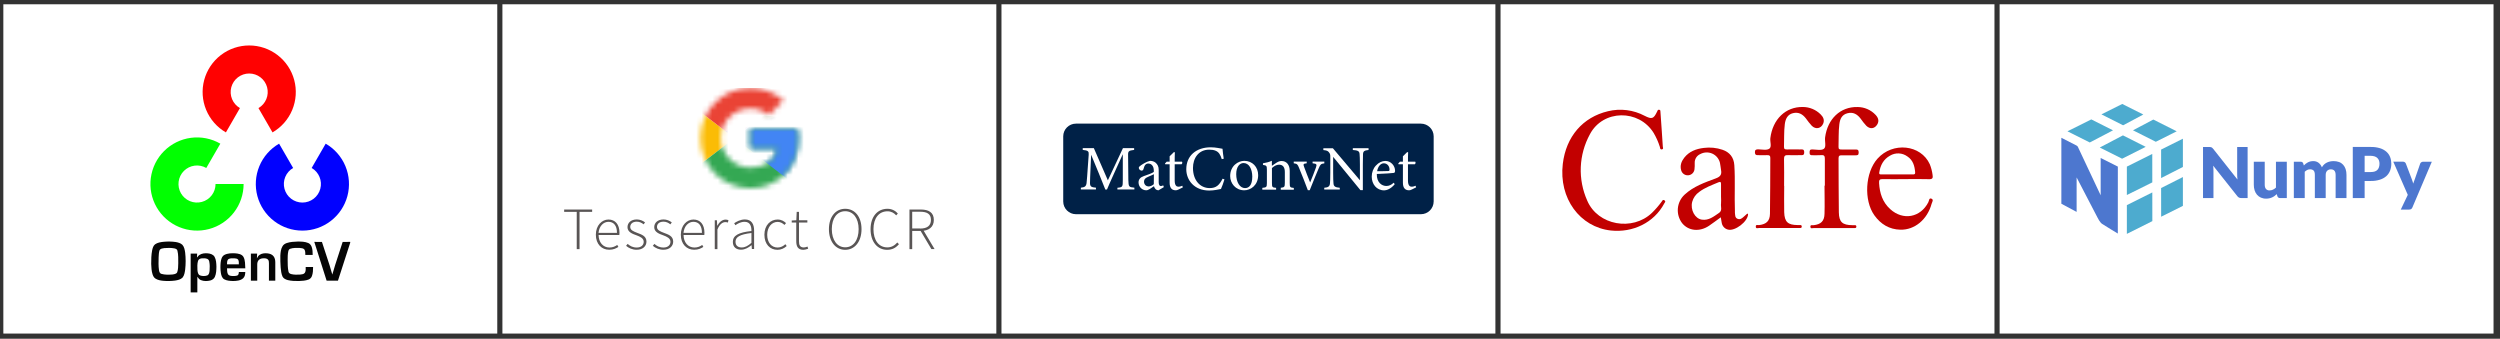 <svg width="465" height="63" viewBox="0 0 465 63" fill="none" xmlns="http://www.w3.org/2000/svg">
    <rect x="0" y="0" width="465" height="63" fill="#333333" stroke="none"/>
    <rect width="91.869" height="61.246" transform="translate(0.623 0.796)" fill="white"/>
    <g clip-path="url(#clip0_8130_76837)">
        <path d="M42.017 24.627C40.365 23.672 39.075 22.2 38.345 20.437C37.615 18.675 37.487 16.721 37.981 14.878C38.475 13.036 39.563 11.407 41.077 10.246C42.59 9.085 44.444 8.456 46.352 8.456C48.26 8.456 50.114 9.085 51.628 10.246C53.141 11.407 54.229 13.036 54.723 14.878C55.217 16.721 55.089 18.675 54.359 20.437C53.63 22.2 52.339 23.672 50.687 24.627L48.074 20.105C48.731 19.725 49.245 19.14 49.535 18.438C49.826 17.737 49.877 16.96 49.68 16.227C49.484 15.493 49.051 14.845 48.449 14.383C47.847 13.921 47.109 13.671 46.35 13.671C45.591 13.671 44.853 13.921 44.251 14.383C43.649 14.845 43.216 15.493 43.019 16.227C42.823 16.96 42.874 17.737 43.164 18.438C43.455 19.14 43.969 19.725 44.626 20.105L42.017 24.627Z" fill="#FF0101"/>
        <path d="M60.578 26.723C62.23 27.677 63.521 29.149 64.251 30.912C64.982 32.674 65.11 34.628 64.616 36.471C64.122 38.314 63.034 39.942 61.52 41.104C60.007 42.265 58.153 42.895 56.245 42.895C54.337 42.895 52.482 42.265 50.969 41.104C49.455 39.942 48.367 38.314 47.873 36.471C47.38 34.628 47.508 32.674 48.238 30.912C48.968 29.149 50.259 27.677 51.911 26.723L54.521 31.242C53.863 31.622 53.35 32.207 53.059 32.908C52.769 33.61 52.718 34.387 52.914 35.12C53.111 35.853 53.544 36.501 54.146 36.963C54.748 37.425 55.486 37.676 56.245 37.676C57.004 37.676 57.742 37.425 58.344 36.963C58.946 36.501 59.379 35.853 59.575 35.12C59.772 34.387 59.721 33.61 59.43 32.908C59.14 32.207 58.626 31.622 57.969 31.242L60.578 26.723Z" fill="#0101FF"/>
        <path d="M45.312 34.228C45.311 36.136 44.681 37.991 43.52 39.504C42.358 41.018 40.729 42.105 38.886 42.599C37.043 43.092 35.089 42.964 33.327 42.233C31.564 41.502 30.092 40.211 29.138 38.558C28.185 36.906 27.803 34.985 28.053 33.093C28.303 31.202 29.169 29.445 30.519 28.097C31.869 26.748 33.626 25.883 35.517 25.634C37.409 25.386 39.33 25.769 40.981 26.724L38.368 31.243C37.711 30.863 36.947 30.711 36.194 30.81C35.442 30.909 34.743 31.254 34.206 31.791C33.67 32.327 33.325 33.026 33.226 33.779C33.127 34.531 33.279 35.295 33.658 35.953C34.038 36.61 34.624 37.124 35.325 37.414C36.026 37.705 36.803 37.756 37.537 37.559C38.27 37.363 38.918 36.93 39.38 36.328C39.842 35.726 40.092 34.988 40.092 34.229L45.312 34.228Z" fill="#01FF01"/>
        <path d="M48.277 47.41C48.707 47.111 49.263 47.07 49.77 47.128C50.201 47.173 50.658 47.338 50.912 47.71C51.138 48.021 51.201 48.412 51.204 48.785C51.204 49.926 51.204 51.067 51.204 52.207C50.809 52.207 50.415 52.207 50.022 52.207C50.022 51.128 50.022 50.049 50.022 48.972C50.01 48.736 50.022 48.464 49.842 48.282C49.655 48.078 49.356 48.038 49.092 48.04C48.772 48.04 48.426 48.092 48.18 48.313C47.939 48.519 47.847 48.85 47.846 49.156C47.846 50.173 47.846 51.191 47.846 52.209C47.453 52.209 47.059 52.209 46.664 52.209C46.664 50.529 46.664 48.849 46.664 47.169C47.051 47.169 47.438 47.169 47.826 47.169C47.826 47.464 47.794 47.757 47.786 48.052C47.911 47.813 48.044 47.562 48.277 47.41Z" fill="#050505"/>
        <path d="M53.343 45.203C53.995 44.984 54.69 44.954 55.372 44.928C56.033 44.928 56.723 44.938 57.34 45.204C57.651 45.334 57.871 45.621 57.977 45.937C58.149 46.409 58.154 46.92 58.158 47.417C57.703 47.417 57.248 47.417 56.794 47.417C56.787 47.068 56.813 46.676 56.597 46.379C56.378 46.154 56.037 46.155 55.745 46.121C55.154 46.11 54.539 46.072 53.973 46.276C53.769 46.338 53.662 46.545 53.622 46.741C53.505 47.269 53.505 47.813 53.505 48.351C53.512 49.071 53.501 49.8 53.655 50.508C53.695 50.767 53.934 50.926 54.172 50.983C54.725 51.12 55.302 51.101 55.866 51.067C56.16 51.028 56.519 51.009 56.703 50.739C56.901 50.417 56.868 50.02 56.857 49.658C57.316 49.658 57.775 49.658 58.234 49.658C58.228 50.23 58.218 50.821 58.011 51.362C57.958 51.504 57.877 51.634 57.771 51.743C57.665 51.852 57.537 51.937 57.396 51.993C56.837 52.219 56.219 52.233 55.623 52.269C54.931 52.281 54.231 52.264 53.556 52.103C53.16 52 52.727 51.818 52.543 51.424C52.309 50.903 52.266 50.324 52.205 49.764C52.155 49.023 52.122 48.282 52.143 47.54C52.178 46.94 52.233 46.307 52.557 45.784C52.727 45.492 53.029 45.31 53.343 45.203Z" fill="#050505"/>
        <path d="M58.459 44.992C58.933 44.992 59.407 44.979 59.881 44.999C60.342 46.462 60.848 47.91 61.312 49.371C61.493 49.931 61.623 50.509 61.809 51.068C62.019 50.465 62.153 49.838 62.359 49.233C62.813 47.82 63.281 46.412 63.735 44.999C64.203 44.979 64.672 44.999 65.14 44.99V45.145C64.37 47.492 63.618 49.846 62.863 52.199C62.159 52.213 61.453 52.215 60.748 52.199C59.999 49.792 59.212 47.397 58.459 44.992Z" fill="#050505"/>
        <path d="M34.441 46.985C34.363 46.479 34.276 45.927 33.922 45.535C33.584 45.208 33.107 45.091 32.657 45.011C31.926 44.913 31.186 44.899 30.452 44.971C29.892 45.03 29.299 45.112 28.834 45.451C28.503 45.713 28.393 46.145 28.303 46.537C28.136 47.378 28.12 48.242 28.123 49.097C28.151 49.744 28.176 50.403 28.377 51.025C28.477 51.323 28.626 51.631 28.899 51.805C29.323 52.089 29.844 52.178 30.342 52.228C31.078 52.297 31.819 52.283 32.551 52.188C33.049 52.11 33.589 52.001 33.955 51.632C34.291 51.215 34.365 50.661 34.441 50.149C34.561 49.097 34.561 48.036 34.441 46.985ZM32.963 50.633C32.801 50.982 32.358 51.01 32.025 51.061C31.356 51.099 30.662 51.133 30.013 50.937C29.714 50.858 29.619 50.537 29.573 50.267C29.449 49.469 29.489 48.657 29.505 47.853C29.538 47.402 29.532 46.934 29.691 46.505C29.878 46.218 30.262 46.194 30.57 46.146C31.192 46.096 31.826 46.084 32.441 46.202C32.679 46.25 32.961 46.365 33.005 46.637C33.192 47.401 33.148 48.193 33.156 48.976C33.136 49.528 33.149 50.102 32.963 50.633Z" fill="#050505"/>
        <path d="M39.909 47.767C39.652 47.325 39.12 47.162 38.64 47.121C38.126 47.075 37.573 47.121 37.128 47.404C36.924 47.528 36.785 47.73 36.636 47.912C36.642 47.663 36.656 47.414 36.67 47.169C36.268 47.169 35.866 47.169 35.463 47.169C35.463 49.575 35.463 51.98 35.463 54.386H36.707V51.479C36.876 51.736 37.081 51.986 37.373 52.102C37.918 52.327 38.539 52.312 39.104 52.173C39.473 52.08 39.817 51.845 39.967 51.489C40.23 50.898 40.242 50.234 40.255 49.598C40.234 48.977 40.216 48.321 39.909 47.767ZM38.984 50.343C38.945 50.677 38.892 51.109 38.525 51.238C38.093 51.384 37.625 51.378 37.197 51.223C36.807 51.059 36.761 50.587 36.723 50.22C36.7 49.66 36.672 49.079 36.83 48.533C36.914 48.222 37.237 48.076 37.533 48.053C37.881 48.026 38.249 48.019 38.575 48.163C38.782 48.252 38.891 48.47 38.928 48.682C39.036 49.227 39.022 49.791 38.984 50.343Z" fill="#050505"/>
        <path d="M44.22 51.202C43.898 51.365 43.523 51.336 43.173 51.334C42.891 51.318 42.557 51.264 42.4 50.999C42.213 50.665 42.263 50.271 42.223 49.906H45.627C45.578 49.198 45.635 48.439 45.288 47.79C44.977 47.256 44.301 47.163 43.743 47.116C43.071 47.084 42.355 47.095 41.744 47.41C41.246 47.678 41.108 48.284 41.044 48.8C40.972 49.455 40.984 50.116 41.081 50.767C41.153 51.203 41.284 51.701 41.694 51.944C42.2 52.223 42.798 52.252 43.363 52.269C44.004 52.256 44.721 52.206 45.222 51.76C45.555 51.468 45.609 51.002 45.623 50.587C45.225 50.587 44.827 50.587 44.429 50.587C44.403 50.802 44.403 51.058 44.22 51.202ZM42.474 48.206C42.814 47.999 43.234 48.041 43.616 48.047C43.852 48.072 44.14 48.086 44.294 48.295C44.451 48.554 44.423 48.87 44.424 49.16C43.692 49.16 42.96 49.163 42.228 49.16C42.236 48.835 42.211 48.442 42.474 48.206Z" fill="#050505"/>
    </g>
    <rect width="91.869" height="61.246" transform="translate(93.449 0.796)" fill="white"/>
    <g clip-path="url(#clip1_8130_76837)">
        <mask id="mask0_8130_76837" style="mask-type:luminance" maskUnits="userSpaceOnUse" x="130" y="16" width="19" height="20">
            <path d="M148.277 23.997H139.588V27.595H144.589C144.118 29.88 142.174 31.193 139.588 31.193C136.541 31.193 134.076 28.737 134.076 25.681C134.076 22.624 136.531 20.169 139.588 20.169C140.901 20.169 142.084 20.64 143.016 21.401L145.732 18.685C144.078 17.262 141.963 16.37 139.588 16.37C134.417 16.37 130.268 20.519 130.268 25.691C130.268 30.862 134.417 35.011 139.588 35.011C144.248 35.011 148.488 31.624 148.488 25.691C148.488 25.139 148.408 24.548 148.277 23.997Z" fill="white"/>
        </mask>
        <g mask="url(#mask0_8130_76837)">
            <path d="M129.426 31.203V20.179L136.632 25.691L129.426 31.203Z" fill="#FBBC05"/>
        </g>
        <mask id="mask1_8130_76837" style="mask-type:luminance" maskUnits="userSpaceOnUse" x="130" y="16" width="19" height="20">
            <path d="M148.277 23.997H139.588V27.595H144.589C144.118 29.88 142.174 31.193 139.588 31.193C136.541 31.193 134.076 28.737 134.076 25.681C134.076 22.624 136.531 20.169 139.588 20.169C140.901 20.169 142.084 20.64 143.016 21.401L145.732 18.685C144.078 17.262 141.963 16.37 139.588 16.37C134.417 16.37 130.268 20.519 130.268 25.691C130.268 30.862 134.417 35.011 139.588 35.011C144.248 35.011 148.488 31.624 148.488 25.691C148.488 25.139 148.408 24.548 148.277 23.997Z" fill="white"/>
        </mask>
        <g mask="url(#mask1_8130_76837)">
            <path d="M129.426 20.179L136.632 25.691L139.598 23.105L149.771 21.452V15.519H129.426V20.179Z" fill="#EA4335"/>
        </g>
        <mask id="mask2_8130_76837" style="mask-type:luminance" maskUnits="userSpaceOnUse" x="130" y="16" width="19" height="20">
            <path d="M148.277 23.997H139.588V27.595H144.589C144.118 29.88 142.174 31.193 139.588 31.193C136.541 31.193 134.076 28.737 134.076 25.681C134.076 22.624 136.531 20.169 139.588 20.169C140.901 20.169 142.084 20.64 143.016 21.401L145.732 18.685C144.078 17.262 141.963 16.37 139.588 16.37C134.417 16.37 130.268 20.519 130.268 25.691C130.268 30.862 134.417 35.011 139.588 35.011C144.248 35.011 148.488 31.624 148.488 25.691C148.488 25.139 148.408 24.548 148.277 23.997Z" fill="white"/>
        </mask>
        <g mask="url(#mask2_8130_76837)">
            <path d="M129.426 31.203L142.134 21.461L145.481 21.882L149.761 15.528V35.863H129.426V31.203Z" fill="#34A853"/>
        </g>
        <mask id="mask3_8130_76837" style="mask-type:luminance" maskUnits="userSpaceOnUse" x="130" y="16" width="19" height="20">
            <path d="M148.277 23.997H139.588V27.595H144.589C144.118 29.88 142.174 31.193 139.588 31.193C136.541 31.193 134.076 28.737 134.076 25.681C134.076 22.624 136.531 20.169 139.588 20.169C140.901 20.169 142.084 20.64 143.016 21.401L145.732 18.685C144.078 17.262 141.963 16.37 139.588 16.37C134.417 16.37 130.268 20.519 130.268 25.691C130.268 30.862 134.417 35.011 139.588 35.011C144.248 35.011 148.488 31.624 148.488 25.691C148.488 25.139 148.408 24.548 148.277 23.997Z" fill="white"/>
        </mask>
        <g mask="url(#mask3_8130_76837)">
            <path d="M149.758 35.863L136.62 25.691L134.926 24.418L149.758 20.179V35.863Z" fill="#4285F4"/>
        </g>
        <path d="M107.272 39.412H104.93V38.971H110.139V39.412H107.796V46.343H107.272V39.412Z" fill="#595555"/>
        <path d="M110.828 43.656C110.828 41.906 111.972 40.831 113.171 40.831C114.439 40.831 115.224 41.741 115.224 43.312C115.224 43.449 115.224 43.573 115.197 43.711H111.338C111.352 45.062 112.151 46.04 113.364 46.04C113.942 46.04 114.397 45.847 114.811 45.558L115.017 45.93C114.59 46.192 114.108 46.453 113.322 46.453C111.931 46.467 110.828 45.42 110.828 43.656ZM114.756 43.312C114.756 41.934 114.135 41.258 113.171 41.258C112.261 41.258 111.448 42.03 111.324 43.312H114.756Z" fill="#595555"/>
        <path d="M116.451 45.723L116.741 45.365C117.195 45.751 117.678 46.04 118.449 46.04C119.29 46.04 119.731 45.544 119.731 44.979C119.731 44.304 119.042 44.014 118.422 43.78C117.609 43.491 116.713 43.16 116.713 42.251C116.713 41.479 117.319 40.817 118.449 40.817C119.028 40.817 119.593 41.052 119.979 41.369L119.717 41.727C119.359 41.451 118.973 41.231 118.436 41.231C117.595 41.231 117.223 41.713 117.223 42.209C117.223 42.816 117.857 43.05 118.491 43.298C119.317 43.615 120.241 43.89 120.241 44.938C120.241 45.751 119.593 46.454 118.436 46.454C117.623 46.467 116.933 46.137 116.451 45.723Z" fill="#595555"/>
        <path d="M121.424 45.723L121.713 45.365C122.168 45.751 122.65 46.04 123.422 46.04C124.263 46.04 124.704 45.544 124.704 44.979C124.704 44.304 124.015 44.014 123.394 43.78C122.581 43.491 121.686 43.16 121.686 42.251C121.686 41.479 122.292 40.817 123.422 40.817C124.001 40.817 124.566 41.052 124.952 41.369L124.69 41.727C124.331 41.451 123.946 41.231 123.408 41.231C122.568 41.231 122.196 41.713 122.196 42.209C122.196 42.816 122.829 43.05 123.463 43.298C124.29 43.615 125.213 43.89 125.213 44.938C125.213 45.751 124.566 46.454 123.408 46.454C122.609 46.467 121.906 46.137 121.424 45.723Z" fill="#595555"/>
        <path d="M126.633 43.656C126.633 41.906 127.777 40.831 128.975 40.831C130.243 40.831 131.029 41.741 131.029 43.312C131.029 43.449 131.029 43.573 131.001 43.711H127.143C127.156 45.062 127.956 46.04 129.168 46.04C129.747 46.04 130.202 45.847 130.615 45.558L130.822 45.93C130.395 46.192 129.913 46.453 129.127 46.453C127.735 46.467 126.633 45.42 126.633 43.656ZM130.56 43.312C130.56 41.934 129.94 41.258 128.975 41.258C128.066 41.258 127.253 42.03 127.129 43.312H130.56Z" fill="#595555"/>
        <path d="M132.932 40.969H133.345L133.4 41.975H133.428C133.786 41.314 134.323 40.845 134.957 40.845C135.15 40.845 135.316 40.873 135.495 40.956L135.385 41.396C135.205 41.328 135.109 41.314 134.902 41.314C134.42 41.314 133.841 41.686 133.442 42.692V46.344H132.945V40.969H132.932Z" fill="#595555"/>
        <path d="M136.309 44.993C136.309 43.794 137.383 43.229 139.767 42.967C139.781 42.14 139.561 41.258 138.5 41.258C137.769 41.258 137.149 41.617 136.791 41.892L136.557 41.52C136.942 41.258 137.687 40.817 138.555 40.817C139.823 40.817 140.264 41.741 140.264 42.884V46.316H139.85L139.795 45.613H139.767C139.216 46.054 138.569 46.44 137.866 46.44C137.011 46.467 136.309 46.013 136.309 44.993ZM139.767 45.172V43.339C137.563 43.601 136.805 44.111 136.805 44.965C136.805 45.737 137.328 46.026 137.948 46.026C138.569 46.04 139.106 45.737 139.767 45.172Z" fill="#595555"/>
        <path d="M142.178 43.656C142.178 41.865 143.322 40.831 144.631 40.831C145.361 40.831 145.843 41.162 146.202 41.492L145.912 41.837C145.568 41.52 145.168 41.272 144.644 41.272C143.542 41.272 142.701 42.25 142.701 43.67C142.701 45.089 143.473 46.04 144.644 46.04C145.223 46.04 145.719 45.764 146.078 45.42L146.326 45.764C145.871 46.178 145.292 46.467 144.617 46.467C143.225 46.467 142.178 45.434 142.178 43.656Z" fill="#595555"/>
        <path d="M148.102 44.855V41.397H147.262V41.011L148.116 40.969L148.185 39.412H148.612V40.969H150.169V41.397H148.612V44.883C148.612 45.572 148.778 46.027 149.522 46.027C149.715 46.027 150.004 45.944 150.197 45.861L150.321 46.261C150.004 46.371 149.673 46.468 149.439 46.468C148.405 46.468 148.102 45.82 148.102 44.855Z" fill="#595555"/>
        <path d="M154.18 42.623C154.18 40.294 155.447 38.833 157.211 38.833C158.989 38.833 160.243 40.294 160.243 42.623C160.243 44.952 158.975 46.467 157.211 46.467C155.447 46.467 154.18 44.965 154.18 42.623ZM159.706 42.623C159.706 40.583 158.7 39.288 157.211 39.288C155.709 39.288 154.717 40.569 154.717 42.623C154.717 44.662 155.723 45.999 157.211 45.999C158.713 45.999 159.706 44.676 159.706 42.623Z" fill="#595555"/>
        <path d="M161.926 42.636C161.926 40.294 163.207 38.833 165.081 38.833C165.936 38.833 166.611 39.26 166.997 39.715L166.694 40.059C166.294 39.605 165.757 39.301 165.081 39.301C163.469 39.301 162.463 40.583 162.463 42.636C162.463 44.69 163.455 46.013 165.04 46.013C165.798 46.013 166.363 45.696 166.9 45.103L167.204 45.42C166.639 46.081 165.977 46.467 165.013 46.467C163.194 46.467 161.926 44.979 161.926 42.636Z" fill="#595555"/>
        <path d="M169.16 38.971H171.269C172.729 38.971 173.694 39.508 173.694 40.914C173.694 42.25 172.729 42.953 171.269 42.953H169.67V46.343H169.16V38.971ZM171.131 42.512C172.44 42.512 173.156 42.002 173.156 40.9C173.156 39.784 172.426 39.384 171.131 39.384H169.67V42.498H171.131V42.512ZM171.145 42.802L171.641 42.65L173.832 46.329H173.239L171.145 42.802Z" fill="#595555"/>
    </g>
    <rect width="91.869" height="61.246" transform="translate(186.275 0.796)" fill="white"/>
    <g clip-path="url(#clip2_8130_76837)">
        <path d="M264.294 39.842H200.127C198.822 39.842 197.76 38.779 197.76 37.474V25.363C197.76 24.058 198.822 22.996 200.127 22.996H264.279C265.599 22.996 266.662 24.058 266.662 25.363V37.459C266.662 38.779 265.599 39.842 264.294 39.842Z" fill="#002147"/>
        <path d="M207.838 35.258V34.925C208.809 34.834 208.84 34.758 208.84 33.498V28.672C207.869 30.842 206.305 34.227 205.896 35.258H205.592C205.182 34.181 203.847 30.933 202.951 28.778C202.754 32.921 202.739 33.862 202.739 34.075C202.754 34.742 203.042 34.834 203.847 34.91V35.243H201.039V34.91C201.722 34.834 202.01 34.697 202.101 34.06C202.177 33.544 202.177 33.119 202.496 28.793C202.542 28.171 202.42 27.974 201.388 27.883V27.549H203.452L206.063 33.544L208.87 27.549H210.949V27.883C209.933 28.004 209.796 28.11 209.826 28.93L209.872 33.483C209.917 34.742 209.948 34.803 210.995 34.91V35.243H207.838V35.258Z" fill="#FFFEFF"/>
        <path d="M215.488 35.395C215.306 35.395 215.048 35.304 214.926 35.168C214.774 35.016 214.699 34.849 214.638 34.636C214.167 34.955 213.591 35.395 213.211 35.395C212.377 35.395 211.77 34.697 211.77 33.938C211.77 33.362 212.088 32.982 212.741 32.755C213.469 32.512 214.35 32.193 214.608 31.98V31.738C214.608 30.903 214.183 30.417 213.56 30.417C213.287 30.417 213.12 30.554 212.999 30.691C212.862 30.858 212.786 31.116 212.68 31.465C212.619 31.647 212.513 31.738 212.331 31.738C212.103 31.738 211.815 31.495 211.815 31.222C211.815 31.055 211.967 30.918 212.21 30.751C212.559 30.508 213.242 30.068 213.909 29.916C214.258 29.916 214.638 30.023 214.911 30.235C215.321 30.584 215.518 30.994 215.518 31.601C215.518 32.254 215.518 33.24 215.518 33.893C215.518 34.439 215.715 34.606 215.928 34.606C216.065 34.606 216.231 34.545 216.353 34.469L216.474 34.803L215.488 35.395ZM214.623 32.406C214.365 32.542 213.788 32.785 213.515 32.906C213.06 33.104 212.786 33.331 212.786 33.771C212.786 34.394 213.257 34.682 213.636 34.682C213.94 34.682 214.365 34.5 214.608 34.257C214.623 33.696 214.623 32.967 214.623 32.406Z" fill="#FFFEFF"/>
        <path d="M219.222 35.243C219.025 35.35 218.827 35.395 218.706 35.395C217.947 35.395 217.553 34.94 217.553 33.984V30.554H216.733L216.688 30.417L217.006 30.068H217.553V29.067C217.78 28.824 218.114 28.52 218.342 28.293L218.524 28.323C218.494 28.824 218.494 29.507 218.494 30.068H219.844C219.95 30.19 219.92 30.448 219.768 30.554H218.494V33.589C218.494 34.545 218.873 34.727 219.176 34.727C219.465 34.727 219.738 34.621 219.905 34.545L220.011 34.849L219.222 35.243Z" fill="#FFFEFF"/>
        <path d="M227.751 33.361C227.584 33.923 227.281 34.788 227.098 35.152C226.749 35.213 225.824 35.441 224.928 35.441C222.105 35.441 220.648 33.483 220.648 31.48C220.648 28.945 222.515 27.397 225.201 27.397C226.173 27.397 226.992 27.625 227.387 27.67C227.432 28.201 227.523 28.93 227.615 29.522L227.25 29.598C227.007 28.808 226.704 28.277 226.097 28.034C225.793 27.898 225.368 27.837 224.913 27.837C222.925 27.837 221.893 29.431 221.893 31.237C221.893 33.528 223.213 34.985 225.004 34.985C226.218 34.985 226.795 34.424 227.402 33.24L227.751 33.361Z" fill="#FFFEFF"/>
        <path d="M231.438 29.916C232.925 29.916 234.018 31.04 234.018 32.572C234.018 34.485 232.591 35.395 231.438 35.395C229.799 35.395 228.812 34.075 228.812 32.755C228.812 30.827 230.315 29.916 231.438 29.916ZM231.301 30.326C230.573 30.326 229.936 31.024 229.936 32.39C229.936 33.893 230.603 34.986 231.575 34.986C232.303 34.986 232.925 34.454 232.925 32.83C232.91 31.449 232.333 30.326 231.301 30.326Z" fill="#FFFEFF"/>
        <path d="M238.221 35.259V34.925C238.904 34.849 238.98 34.773 238.98 33.969V32.011C238.98 31.176 238.676 30.63 237.902 30.63C237.417 30.63 236.961 30.918 236.582 31.252V34.029C236.582 34.849 236.658 34.864 237.356 34.94V35.274H234.791V34.94C235.565 34.864 235.641 34.803 235.641 34.029V31.586C235.641 30.812 235.565 30.782 234.912 30.675V30.372C235.489 30.281 236.066 30.129 236.567 29.901C236.567 30.174 236.567 30.554 236.567 30.842C236.81 30.675 237.068 30.493 237.371 30.296C237.705 30.084 238.008 29.947 238.358 29.947C239.298 29.947 239.89 30.645 239.89 31.798V34.045C239.89 34.849 239.966 34.879 240.649 34.955V35.289H238.221V35.259Z" fill="#FFFEFF"/>
        <path d="M246.326 30.387C245.689 30.463 245.598 30.569 245.294 31.267C244.899 32.208 244.232 33.787 243.609 35.38H243.26C242.759 34.014 242.183 32.603 241.621 31.222C241.348 30.539 241.257 30.463 240.635 30.372V30.053H243.048V30.372C242.395 30.448 242.38 30.539 242.562 31.04C242.851 31.859 243.351 33.104 243.685 33.938C244.11 32.891 244.505 31.92 244.763 31.161C244.96 30.584 244.93 30.448 244.141 30.372V30.053H246.326V30.387Z" fill="#FFFEFF"/>
        <path d="M254.568 27.898C253.809 27.974 253.566 28.095 253.52 28.642C253.505 29.021 253.49 29.522 253.49 30.614V35.365H253.035L247.966 29.173V32.132C247.966 33.194 247.996 33.726 248.026 34.075C248.057 34.682 248.345 34.849 249.195 34.925V35.258H246.311V34.925C247.04 34.864 247.328 34.682 247.374 34.105C247.404 33.726 247.435 33.194 247.435 32.117V29.112C247.435 28.778 247.404 28.596 247.192 28.338C246.964 28.034 246.721 27.974 246.145 27.913V27.579H247.92L252.944 33.528V30.614C252.944 29.507 252.913 29.006 252.883 28.657C252.853 28.125 252.579 27.959 251.623 27.898V27.564H254.552V27.898H254.568Z" fill="#FFFEFF"/>
        <path d="M259.422 34.257C258.664 35.198 257.829 35.41 257.465 35.41C256.023 35.41 255.143 34.227 255.143 32.861C255.143 32.056 255.431 31.313 255.917 30.797C256.417 30.235 257.07 29.932 257.677 29.932C258.709 29.932 259.483 30.827 259.483 31.768C259.468 32.011 259.438 32.117 259.24 32.163C258.997 32.208 257.495 32.314 256.084 32.36C256.053 33.953 257.024 34.591 257.859 34.591C258.345 34.591 258.8 34.394 259.225 33.984L259.422 34.257ZM257.389 30.372C256.842 30.372 256.311 30.888 256.144 31.844C256.812 31.844 257.465 31.844 258.163 31.814C258.375 31.814 258.451 31.753 258.451 31.571C258.466 30.933 258.041 30.372 257.389 30.372Z" fill="#FFFEFF"/>
        <path d="M262.611 35.243C262.413 35.35 262.216 35.395 262.095 35.395C261.336 35.395 260.941 34.94 260.941 33.984V30.554H260.122L260.076 30.417L260.395 30.068H260.941V29.067C261.169 28.824 261.503 28.52 261.73 28.293L261.913 28.323C261.882 28.824 261.882 29.507 261.882 30.068H263.233C263.339 30.19 263.309 30.448 263.157 30.554H261.882V33.589C261.882 34.545 262.262 34.727 262.565 34.727C262.853 34.727 263.127 34.621 263.294 34.545L263.4 34.849L262.611 35.243Z" fill="#FFFEFF"/>
    </g>
    <rect width="91.869" height="61.246" transform="translate(279.102 0.796)" fill="white"/>
    <g clip-path="url(#clip3_8130_76837)">
        <path d="M309.082 24.227C309.151 25.227 309.228 26.232 309.28 27.226C309.28 27.415 309.472 27.73 309.105 27.782C308.738 27.833 308.793 27.495 308.727 27.306C308.444 26.406 308.06 25.542 307.581 24.729C304.832 20.284 298.165 20.347 295.724 24.969C294.694 26.852 294.113 28.948 294.027 31.093C293.942 33.238 294.354 35.374 295.232 37.333C297.205 41.93 303.635 43.061 307.261 39.593C307.917 38.954 308.518 38.261 309.059 37.522C309.179 37.359 309.28 37.058 309.583 37.259C309.887 37.459 309.658 37.651 309.557 37.831C307.647 41.449 303.663 43.313 299.622 42.875C293.848 42.239 289.916 36.883 290.681 30.477C291.288 25.387 294.404 21.796 299.095 20.685C301.396 20.127 303.821 20.433 305.912 21.544C307.246 22.223 307.573 22.117 308.22 20.762C308.306 20.582 308.335 20.37 308.609 20.41C308.884 20.45 308.836 20.696 308.847 20.877C308.933 21.999 309.008 23.113 309.082 24.227Z" fill="#C20000"/>
        <path d="M331.862 34.581C331.862 36.213 331.82 37.846 331.862 39.475C331.923 41.288 332.544 41.844 334.366 41.861C334.537 41.861 334.709 41.861 334.881 41.861C335.053 41.861 335.125 41.97 335.125 42.148C335.125 42.325 335.033 42.4 334.864 42.405H334.52C332.086 42.405 329.652 42.405 327.22 42.405C326.991 42.405 326.561 42.617 326.576 42.119C326.576 41.718 326.965 41.893 327.188 41.867C328.523 41.712 329.193 41.114 329.213 39.773C329.273 36.311 329.253 32.848 329.279 29.383C329.279 28.953 329.11 28.844 328.706 28.859C328.134 28.881 327.561 28.859 326.988 28.859C326.604 28.873 326.432 28.781 326.415 28.346C326.398 27.911 326.576 27.773 327.008 27.773C327.718 27.793 328.603 27.999 329.093 27.659C329.583 27.318 329.208 26.384 329.282 25.708C329.715 22.191 332.115 19.84 335.331 19.9C335.948 19.901 336.558 20.024 337.127 20.262C337.696 20.5 338.213 20.848 338.647 21.286C339.114 21.75 339.401 22.314 339.106 23.005C338.71 23.913 337.739 24.119 337.006 23.411C336.601 22.969 336.226 22.5 335.884 22.008C335.265 21.223 334.523 20.797 333.498 21.046C332.473 21.295 332.097 22.125 331.974 23.09C331.797 24.485 331.874 25.892 331.822 27.292C331.805 27.744 332.011 27.805 332.395 27.796C333.197 27.776 333.999 27.796 334.801 27.796C335.185 27.796 335.6 27.67 335.583 28.346C335.583 28.967 335.193 28.853 334.838 28.856C334.094 28.856 333.346 28.893 332.607 28.856C332.034 28.819 331.811 28.982 331.828 29.603C331.871 31.262 331.842 32.923 331.842 34.584L331.862 34.581Z" fill="#C20000"/>
        <path d="M339.422 34.526C339.422 32.865 339.405 31.207 339.422 29.546C339.422 29.042 339.319 28.807 338.763 28.856C338.208 28.904 337.675 28.856 337.134 28.873C336.739 28.893 336.561 28.776 336.584 28.349C336.584 27.968 336.653 27.776 337.097 27.793C337.836 27.813 338.786 28.037 339.256 27.67C339.726 27.303 339.371 26.281 339.468 25.551C339.929 22.114 342.303 19.837 345.482 19.906C346.114 19.904 346.739 20.033 347.319 20.283C347.899 20.534 348.421 20.9 348.853 21.361C349.337 21.873 349.572 22.478 349.165 23.156C348.681 23.956 347.839 24.076 347.141 23.4C346.753 22.98 346.396 22.533 346.072 22.062C345.451 21.255 344.701 20.788 343.632 21.063C342.564 21.338 342.238 22.148 342.117 23.113C341.94 24.508 342.02 25.915 341.965 27.315C341.948 27.779 342.174 27.816 342.538 27.808C343.397 27.79 344.257 27.822 345.116 27.808C345.551 27.793 345.72 27.908 345.714 28.38C345.709 28.853 345.508 28.896 345.142 28.887C344.282 28.87 343.423 28.902 342.564 28.887C342.117 28.873 341.968 29.016 341.971 29.46C341.997 32.808 341.971 36.159 342.026 39.507C342.057 41.317 342.704 41.864 344.534 41.884C344.706 41.884 344.878 41.884 345.05 41.884C345.222 41.884 345.285 42.004 345.282 42.17C345.279 42.337 345.176 42.417 345.013 42.42H344.154C341.891 42.42 339.631 42.42 337.369 42.42C337.148 42.42 336.776 42.586 336.736 42.211C336.684 41.729 337.111 41.924 337.354 41.884C338.683 41.729 339.331 41.128 339.359 39.782C339.416 38.038 339.359 36.291 339.359 34.547L339.422 34.526Z" fill="#C20000"/>
        <path d="M325.011 39.713C324.793 39.905 324.581 40.094 324.369 40.286C324.043 40.572 323.719 40.887 323.224 40.715C322.668 40.515 322.754 39.994 322.694 39.556C322.679 39.444 322.694 39.327 322.694 39.212C322.585 36.382 322.771 33.55 322.585 30.72C322.488 29.268 321.726 28.32 320.382 27.856C319.268 27.478 318.081 27.361 316.914 27.512C315.482 27.684 314.191 28.157 313.265 29.34C312.73 30.024 312.452 30.792 312.693 31.662C312.767 31.947 312.938 32.196 313.176 32.368C313.414 32.541 313.705 32.624 313.998 32.606C314.291 32.587 314.569 32.467 314.783 32.266C314.997 32.066 315.135 31.796 315.173 31.505C315.218 31.105 315.232 30.702 315.216 30.299C315.203 29.953 315.295 29.611 315.48 29.318C315.665 29.025 315.935 28.795 316.253 28.658C316.593 28.474 316.972 28.37 317.359 28.355C317.746 28.34 318.131 28.414 318.485 28.572C318.839 28.73 319.152 28.967 319.399 29.265C319.647 29.563 319.823 29.914 319.913 30.291C320.022 30.732 320.03 31.198 320.116 31.645C320.277 32.481 319.967 32.874 319.134 33.183C317.08 33.945 314.981 34.672 313.326 36.211C312.609 36.879 312.166 37.79 312.081 38.766C311.997 39.742 312.277 40.715 312.867 41.497C314.044 42.967 316.129 43.178 317.885 41.99C318.593 41.512 319.271 40.993 320.065 40.418C320.139 40.859 320.176 41.168 320.245 41.469C320.297 41.767 320.436 42.044 320.645 42.264C320.853 42.484 321.121 42.638 321.416 42.706C322.717 43.044 325.102 41.208 325.14 39.842C325.117 39.813 325.062 39.779 325.011 39.713ZM319.724 39.613C318.756 40.266 317.834 41.045 316.545 40.856C315.256 40.667 314.374 39.032 314.746 37.548C314.951 36.797 315.414 36.142 316.052 35.698C317.135 34.873 318.406 34.435 319.635 33.908C320.07 33.722 320.116 33.928 320.11 34.28C320.11 35.05 320.11 35.824 320.11 36.594C320.137 37.023 320.137 37.452 320.11 37.88C320.024 38.467 320.405 39.155 319.724 39.616V39.613Z" fill="#C20000"/>
        <path d="M359.225 36.941C358.786 36.783 358.804 37.361 358.672 37.616C357.203 40.48 353.958 41.07 351.575 38.894C350.143 37.593 349.622 35.924 349.51 34.054C349.476 33.481 349.605 33.3 350.195 33.315C351.627 33.355 353.059 33.315 354.49 33.315C355.922 33.315 357.354 33.28 358.786 33.329C359.437 33.352 359.563 33.117 359.46 32.538C359.372 31.857 359.199 31.189 358.944 30.551C357.28 26.885 352.048 26.332 349.206 29.52C346.915 32.097 346.629 37.253 348.634 40.048C349.819 41.703 351.409 42.671 353.471 42.723C356.134 42.789 358.48 40.836 359.282 37.894C359.368 37.605 359.723 37.121 359.225 36.941ZM349.542 32.072C349.751 30.737 350.321 29.632 351.546 28.95C352.038 28.654 352.606 28.509 353.179 28.535C353.752 28.56 354.305 28.755 354.768 29.093C355.831 29.792 356.12 30.869 356.22 32.046C356.255 32.444 356.026 32.444 355.751 32.441C354.78 32.441 353.812 32.441 352.841 32.441H350.014C349.768 32.438 349.476 32.501 349.542 32.072Z" fill="#C20000"/>
    </g>
    <rect width="91.869" height="61.246" transform="translate(371.928 0.796)" fill="white"/>
    <g clip-path="url(#clip4_8130_76837)">
        <path d="M411.158 27.357C411.22 27.363 411.276 27.377 411.338 27.405C411.393 27.432 411.441 27.467 411.489 27.508C411.544 27.563 411.599 27.625 411.655 27.687L416.168 33.392C416.147 33.213 416.14 33.034 416.126 32.862C416.113 32.69 416.113 32.531 416.113 32.373V27.343H418.056V36.837H416.898C416.753 36.844 416.602 36.817 416.471 36.762C416.333 36.693 416.223 36.596 416.133 36.472L411.655 30.822C411.668 30.988 411.675 31.146 411.689 31.305C411.703 31.463 411.703 31.615 411.703 31.753V36.837H409.76V27.336H410.917C410.993 27.336 411.076 27.343 411.158 27.357Z" fill="#4D77CF"/>
        <path d="M421.24 30.071V34.364C421.24 34.702 421.315 34.956 421.467 35.142C421.639 35.335 421.887 35.432 422.142 35.418C422.356 35.418 422.569 35.37 422.762 35.28C422.969 35.184 423.155 35.053 423.327 34.894V30.078H425.346V36.837H424.092C423.865 36.858 423.658 36.713 423.596 36.5L423.472 36.107C423.348 36.231 423.21 36.348 423.066 36.452C422.928 36.555 422.776 36.638 422.618 36.713C422.452 36.789 422.28 36.844 422.101 36.886C421.901 36.927 421.701 36.948 421.501 36.948C421.164 36.955 420.833 36.886 420.523 36.755C420.247 36.631 419.999 36.452 419.8 36.217C419.6 35.976 419.448 35.701 419.359 35.404C419.255 35.074 419.207 34.722 419.207 34.371V30.078H421.24V30.071Z" fill="#4D77CF"/>
        <path d="M426.654 36.837V30.078H427.908C428.019 30.071 428.129 30.106 428.225 30.161C428.315 30.223 428.377 30.312 428.404 30.416L428.515 30.781C428.625 30.664 428.742 30.554 428.866 30.457C428.99 30.361 429.121 30.271 429.259 30.202C429.569 30.044 429.906 29.968 430.251 29.968C430.616 29.954 430.974 30.064 431.264 30.285C431.539 30.505 431.746 30.795 431.87 31.125C431.98 30.926 432.118 30.747 432.284 30.588C432.442 30.443 432.621 30.326 432.814 30.23C433.007 30.14 433.207 30.071 433.414 30.03C433.62 29.989 433.834 29.968 434.047 29.968C434.399 29.961 434.75 30.023 435.074 30.14C435.363 30.244 435.618 30.416 435.825 30.643C436.032 30.878 436.19 31.153 436.287 31.449C436.397 31.801 436.452 32.166 436.445 32.538V36.837H434.426V32.545C434.426 31.842 434.13 31.498 433.531 31.498C433.276 31.491 433.028 31.587 432.849 31.766C432.669 31.945 432.58 32.207 432.58 32.545V36.837H430.561V32.538C430.561 32.152 430.485 31.877 430.334 31.725C430.182 31.573 429.955 31.491 429.658 31.491C429.479 31.491 429.3 31.532 429.142 31.615C428.969 31.704 428.818 31.814 428.68 31.945V36.837H426.654Z" fill="#4D77CF"/>
        <path d="M439.822 33.661V36.837H437.617V27.335H440.966C441.551 27.322 442.13 27.404 442.688 27.57C443.122 27.701 443.529 27.928 443.873 28.224C444.177 28.493 444.411 28.831 444.562 29.21C444.714 29.602 444.783 30.016 444.783 30.436C444.79 30.884 444.714 31.325 444.556 31.738C444.404 32.131 444.17 32.475 443.86 32.758C443.515 33.061 443.109 33.282 442.668 33.419C442.116 33.592 441.545 33.674 440.966 33.661H439.822ZM439.822 32H440.966C441.538 32 441.951 31.862 442.206 31.587C442.461 31.311 442.585 30.932 442.585 30.443C442.585 30.243 442.557 30.043 442.489 29.85C442.427 29.678 442.323 29.52 442.192 29.389C442.048 29.251 441.875 29.154 441.689 29.093C441.455 29.017 441.214 28.982 440.966 28.982H439.822V32Z" fill="#4D77CF"/>
        <path d="M448.704 38.588C448.656 38.705 448.58 38.808 448.483 38.884C448.359 38.96 448.215 38.987 448.063 38.98H446.547L447.849 36.245L445.148 30.072H446.94C447.071 30.065 447.202 30.106 447.305 30.182C447.388 30.244 447.45 30.333 447.491 30.43L448.6 33.344C448.704 33.606 448.786 33.875 448.855 34.151C448.897 34.013 448.945 33.875 449 33.744C449.055 33.613 449.103 33.475 449.152 33.331L450.158 30.43C450.199 30.326 450.268 30.237 450.364 30.182C450.461 30.12 450.571 30.078 450.688 30.078H452.321L448.704 38.588Z" fill="#4D77CF"/>
        <path d="M393.017 24.242L388.979 22.209L384.549 24.421L388.697 26.502L393.017 24.242Z" fill="#4DABCF"/>
        <path d="M394.87 25.179L399.1 27.315L394.711 29.52L390.557 27.439L394.87 25.179Z" fill="#4DABCF"/>
        <path d="M400.519 22.237L404.867 24.422L400.981 26.371L396.736 24.235L400.519 22.237Z" fill="#4DABCF"/>
        <path d="M398.653 21.3L394.739 19.336L390.867 21.273L394.898 23.305L398.653 21.3Z" fill="#4DABCF"/>
        <path d="M395.596 38.153V43.5L400.336 41.13L400.329 35.79L395.596 38.153Z" fill="#4DABCF"/>
        <path d="M400.329 33.923L400.322 28.631L395.596 30.988V36.273L400.329 33.923Z" fill="#4DABCF"/>
        <path d="M406.018 32.931V38.291L401.974 40.31L401.967 34.977L406.018 32.931Z" fill="#4DABCF"/>
        <path d="M406.018 31.056V25.799L401.967 27.818V33.117L406.018 31.056Z" fill="#4DABCF"/>
        <path d="M393.92 30.988L390.723 29.383V36.321C390.723 36.321 386.816 28.011 386.458 27.26C386.409 27.164 386.216 27.061 386.168 27.033C385.465 26.668 383.412 25.627 383.412 25.627V37.892L386.251 39.415V33C386.251 33 390.116 40.428 390.158 40.51C390.199 40.593 390.585 41.371 390.998 41.647C391.549 42.012 393.913 43.439 393.913 43.439L393.92 30.988Z" fill="#4D77CF"/>
    </g>
    <defs>
        <clipPath id="clip0_8130_76837">
            <rect width="37.161" height="45.934" fill="white" transform="translate(27.977 8.452)"/>
        </clipPath>
        <clipPath id="clip1_8130_76837">
            <rect width="68.902" height="30.096" fill="white" transform="translate(104.934 16.371)"/>
        </clipPath>
        <clipPath id="clip2_8130_76837">
            <rect width="68.902" height="16.846" fill="white" transform="translate(197.758 22.996)"/>
        </clipPath>
        <clipPath id="clip3_8130_76837">
            <rect width="68.902" height="23.038" fill="white" transform="translate(290.584 19.9)"/>
        </clipPath>
        <clipPath id="clip4_8130_76837">
            <rect width="68.902" height="24.164" fill="white" transform="translate(383.41 19.337)"/>
        </clipPath>
    </defs>
</svg>

